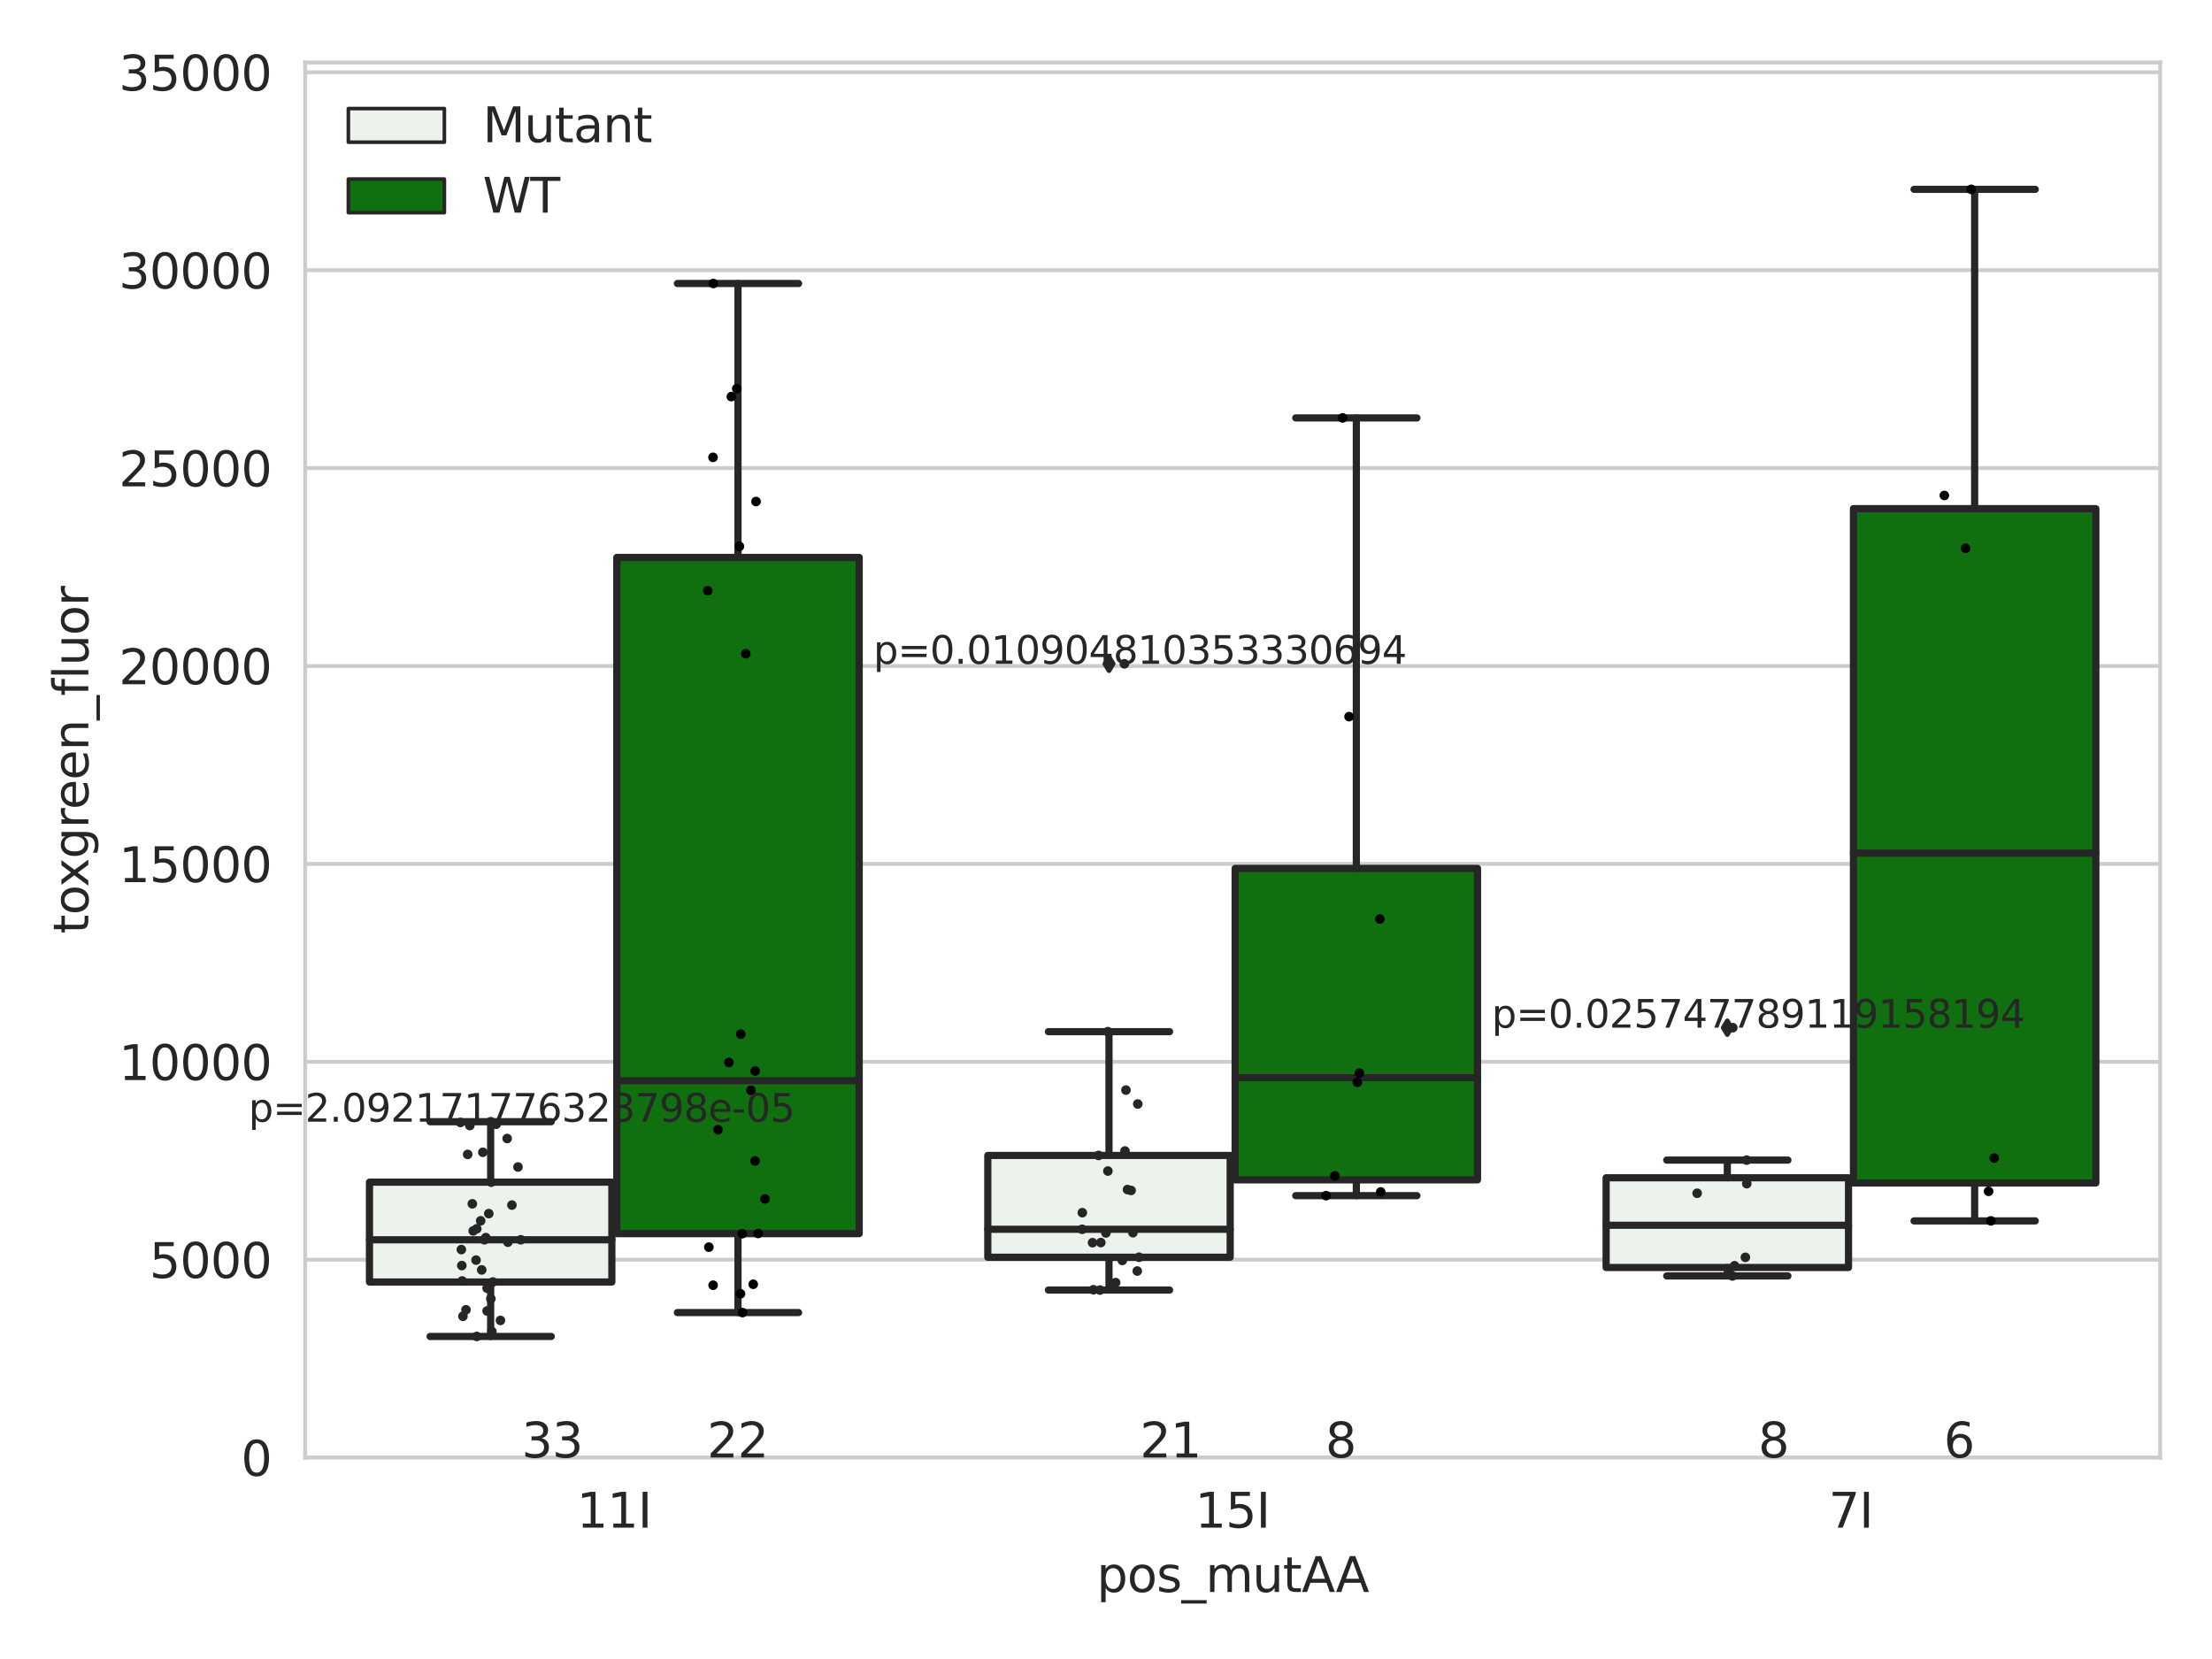 <?xml version="1.0" encoding="utf-8" standalone="no"?>
<!DOCTYPE svg PUBLIC "-//W3C//DTD SVG 1.1//EN"
  "http://www.w3.org/Graphics/SVG/1.1/DTD/svg11.dtd">
<svg xmlns:xlink="http://www.w3.org/1999/xlink" width="460.8pt" height="345.6pt" viewBox="0 0 460.8 345.6" xmlns="http://www.w3.org/2000/svg" version="1.1">
 <defs>
  <style type="text/css">*{stroke-linejoin: round; stroke-linecap: butt}</style>
 </defs>
 <g id="figure_1">
  <g id="patch_1">
   <path d="M 0 345.6 
L 460.8 345.6 
L 460.8 0 
L 0 0 
z
" style="fill: #ffffff"/>
  </g>
  <g id="axes_1">
   <g id="patch_2">
    <path d="M 63.571 303.64 
L 450 303.64 
L 450 13.022 
L 63.571 13.022 
z
" style="fill: #ffffff"/>
   </g>
   <g id="matplotlib.axis_1">
    <g id="xtick_1">
     <g id="text_1">
      <!-- 11I -->
      <g style="fill: #262626" transform="translate(120.139 318.238) scale(0.1 -0.1)">
       <defs>
        <path id="DejaVuSans-31" d="M 794 531 
L 1825 531 
L 1825 4091 
L 703 3866 
L 703 4441 
L 1819 4666 
L 2450 4666 
L 2450 531 
L 3481 531 
L 3481 0 
L 794 0 
L 794 531 
z
" transform="scale(0.016)"/>
        <path id="DejaVuSans-49" d="M 628 4666 
L 1259 4666 
L 1259 0 
L 628 0 
L 628 4666 
z
" transform="scale(0.016)"/>
       </defs>
       <use xlink:href="#DejaVuSans-31"/>
       <use xlink:href="#DejaVuSans-31" x="63.623"/>
       <use xlink:href="#DejaVuSans-49" x="127.246"/>
      </g>
     </g>
    </g>
    <g id="xtick_2">
     <g id="text_2">
      <!-- 15I -->
      <g style="fill: #262626" transform="translate(248.948 318.238) scale(0.1 -0.1)">
       <defs>
        <path id="DejaVuSans-35" d="M 691 4666 
L 3169 4666 
L 3169 4134 
L 1269 4134 
L 1269 2991 
Q 1406 3038 1543 3061 
Q 1681 3084 1819 3084 
Q 2600 3084 3056 2656 
Q 3513 2228 3513 1497 
Q 3513 744 3044 326 
Q 2575 -91 1722 -91 
Q 1428 -91 1123 -41 
Q 819 9 494 109 
L 494 744 
Q 775 591 1075 516 
Q 1375 441 1709 441 
Q 2250 441 2565 725 
Q 2881 1009 2881 1497 
Q 2881 1984 2565 2268 
Q 2250 2553 1709 2553 
Q 1456 2553 1204 2497 
Q 953 2441 691 2322 
L 691 4666 
z
" transform="scale(0.016)"/>
       </defs>
       <use xlink:href="#DejaVuSans-31"/>
       <use xlink:href="#DejaVuSans-35" x="63.623"/>
       <use xlink:href="#DejaVuSans-49" x="127.246"/>
      </g>
     </g>
    </g>
    <g id="xtick_3">
     <g id="text_3">
      <!-- 7I -->
      <g style="fill: #262626" transform="translate(380.939 318.238) scale(0.1 -0.1)">
       <defs>
        <path id="DejaVuSans-37" d="M 525 4666 
L 3525 4666 
L 3525 4397 
L 1831 0 
L 1172 0 
L 2766 4134 
L 525 4134 
L 525 4666 
z
" transform="scale(0.016)"/>
       </defs>
       <use xlink:href="#DejaVuSans-37"/>
       <use xlink:href="#DejaVuSans-49" x="63.623"/>
      </g>
     </g>
    </g>
    <g id="text_4">
     <!-- pos_mutAA -->
     <g style="fill: #262626" transform="translate(228.47 331.638) scale(0.1 -0.1)">
      <defs>
       <path id="DejaVuSans-70" d="M 1159 525 
L 1159 -1331 
L 581 -1331 
L 581 3500 
L 1159 3500 
L 1159 2969 
Q 1341 3281 1617 3432 
Q 1894 3584 2278 3584 
Q 2916 3584 3314 3078 
Q 3713 2572 3713 1747 
Q 3713 922 3314 415 
Q 2916 -91 2278 -91 
Q 1894 -91 1617 61 
Q 1341 213 1159 525 
z
M 3116 1747 
Q 3116 2381 2855 2742 
Q 2594 3103 2138 3103 
Q 1681 3103 1420 2742 
Q 1159 2381 1159 1747 
Q 1159 1113 1420 752 
Q 1681 391 2138 391 
Q 2594 391 2855 752 
Q 3116 1113 3116 1747 
z
" transform="scale(0.016)"/>
       <path id="DejaVuSans-6f" d="M 1959 3097 
Q 1497 3097 1228 2736 
Q 959 2375 959 1747 
Q 959 1119 1226 758 
Q 1494 397 1959 397 
Q 2419 397 2687 759 
Q 2956 1122 2956 1747 
Q 2956 2369 2687 2733 
Q 2419 3097 1959 3097 
z
M 1959 3584 
Q 2709 3584 3137 3096 
Q 3566 2609 3566 1747 
Q 3566 888 3137 398 
Q 2709 -91 1959 -91 
Q 1206 -91 779 398 
Q 353 888 353 1747 
Q 353 2609 779 3096 
Q 1206 3584 1959 3584 
z
" transform="scale(0.016)"/>
       <path id="DejaVuSans-73" d="M 2834 3397 
L 2834 2853 
Q 2591 2978 2328 3040 
Q 2066 3103 1784 3103 
Q 1356 3103 1142 2972 
Q 928 2841 928 2578 
Q 928 2378 1081 2264 
Q 1234 2150 1697 2047 
L 1894 2003 
Q 2506 1872 2764 1633 
Q 3022 1394 3022 966 
Q 3022 478 2636 193 
Q 2250 -91 1575 -91 
Q 1294 -91 989 -36 
Q 684 19 347 128 
L 347 722 
Q 666 556 975 473 
Q 1284 391 1588 391 
Q 1994 391 2212 530 
Q 2431 669 2431 922 
Q 2431 1156 2273 1281 
Q 2116 1406 1581 1522 
L 1381 1569 
Q 847 1681 609 1914 
Q 372 2147 372 2553 
Q 372 3047 722 3315 
Q 1072 3584 1716 3584 
Q 2034 3584 2315 3537 
Q 2597 3491 2834 3397 
z
" transform="scale(0.016)"/>
       <path id="DejaVuSans-5f" d="M 3263 -1063 
L 3263 -1509 
L -63 -1509 
L -63 -1063 
L 3263 -1063 
z
" transform="scale(0.016)"/>
       <path id="DejaVuSans-6d" d="M 3328 2828 
Q 3544 3216 3844 3400 
Q 4144 3584 4550 3584 
Q 5097 3584 5394 3201 
Q 5691 2819 5691 2113 
L 5691 0 
L 5113 0 
L 5113 2094 
Q 5113 2597 4934 2840 
Q 4756 3084 4391 3084 
Q 3944 3084 3684 2787 
Q 3425 2491 3425 1978 
L 3425 0 
L 2847 0 
L 2847 2094 
Q 2847 2600 2669 2842 
Q 2491 3084 2119 3084 
Q 1678 3084 1418 2786 
Q 1159 2488 1159 1978 
L 1159 0 
L 581 0 
L 581 3500 
L 1159 3500 
L 1159 2956 
Q 1356 3278 1631 3431 
Q 1906 3584 2284 3584 
Q 2666 3584 2933 3390 
Q 3200 3197 3328 2828 
z
" transform="scale(0.016)"/>
       <path id="DejaVuSans-75" d="M 544 1381 
L 544 3500 
L 1119 3500 
L 1119 1403 
Q 1119 906 1312 657 
Q 1506 409 1894 409 
Q 2359 409 2629 706 
Q 2900 1003 2900 1516 
L 2900 3500 
L 3475 3500 
L 3475 0 
L 2900 0 
L 2900 538 
Q 2691 219 2414 64 
Q 2138 -91 1772 -91 
Q 1169 -91 856 284 
Q 544 659 544 1381 
z
M 1991 3584 
L 1991 3584 
z
" transform="scale(0.016)"/>
       <path id="DejaVuSans-74" d="M 1172 4494 
L 1172 3500 
L 2356 3500 
L 2356 3053 
L 1172 3053 
L 1172 1153 
Q 1172 725 1289 603 
Q 1406 481 1766 481 
L 2356 481 
L 2356 0 
L 1766 0 
Q 1100 0 847 248 
Q 594 497 594 1153 
L 594 3053 
L 172 3053 
L 172 3500 
L 594 3500 
L 594 4494 
L 1172 4494 
z
" transform="scale(0.016)"/>
       <path id="DejaVuSans-41" d="M 2188 4044 
L 1331 1722 
L 3047 1722 
L 2188 4044 
z
M 1831 4666 
L 2547 4666 
L 4325 0 
L 3669 0 
L 3244 1197 
L 1141 1197 
L 716 0 
L 50 0 
L 1831 4666 
z
" transform="scale(0.016)"/>
      </defs>
      <use xlink:href="#DejaVuSans-70"/>
      <use xlink:href="#DejaVuSans-6f" x="63.477"/>
      <use xlink:href="#DejaVuSans-73" x="124.658"/>
      <use xlink:href="#DejaVuSans-5f" x="176.758"/>
      <use xlink:href="#DejaVuSans-6d" x="226.758"/>
      <use xlink:href="#DejaVuSans-75" x="324.17"/>
      <use xlink:href="#DejaVuSans-74" x="387.549"/>
      <use xlink:href="#DejaVuSans-41" x="426.758"/>
      <use xlink:href="#DejaVuSans-41" x="497.916"/>
     </g>
    </g>
   </g>
   <g id="matplotlib.axis_2">
    <g id="ytick_1">
     <g id="line2d_1">
      <path d="M 63.571 303.64 
L 450 303.64 
" clip-path="url(#p6f4355c6c3)" style="fill: none; stroke: #cccccc; stroke-width: 0.8; stroke-linecap: round"/>
     </g>
     <g id="text_5">
      <!-- 0 -->
      <g style="fill: #262626" transform="translate(50.209 307.439) scale(0.1 -0.1)">
       <defs>
        <path id="DejaVuSans-30" d="M 2034 4250 
Q 1547 4250 1301 3770 
Q 1056 3291 1056 2328 
Q 1056 1369 1301 889 
Q 1547 409 2034 409 
Q 2525 409 2770 889 
Q 3016 1369 3016 2328 
Q 3016 3291 2770 3770 
Q 2525 4250 2034 4250 
z
M 2034 4750 
Q 2819 4750 3233 4129 
Q 3647 3509 3647 2328 
Q 3647 1150 3233 529 
Q 2819 -91 2034 -91 
Q 1250 -91 836 529 
Q 422 1150 422 2328 
Q 422 3509 836 4129 
Q 1250 4750 2034 4750 
z
" transform="scale(0.016)"/>
       </defs>
       <use xlink:href="#DejaVuSans-30"/>
      </g>
     </g>
    </g>
    <g id="ytick_2">
     <g id="line2d_2">
      <path d="M 63.571 262.414 
L 450 262.414 
" clip-path="url(#p6f4355c6c3)" style="fill: none; stroke: #cccccc; stroke-width: 0.8; stroke-linecap: round"/>
     </g>
     <g id="text_6">
      <!-- 5000 -->
      <g style="fill: #262626" transform="translate(31.121 266.214) scale(0.1 -0.1)">
       <use xlink:href="#DejaVuSans-35"/>
       <use xlink:href="#DejaVuSans-30" x="63.623"/>
       <use xlink:href="#DejaVuSans-30" x="127.246"/>
       <use xlink:href="#DejaVuSans-30" x="190.869"/>
      </g>
     </g>
    </g>
    <g id="ytick_3">
     <g id="line2d_3">
      <path d="M 63.571 221.189 
L 450 221.189 
" clip-path="url(#p6f4355c6c3)" style="fill: none; stroke: #cccccc; stroke-width: 0.8; stroke-linecap: round"/>
     </g>
     <g id="text_7">
      <!-- 10000 -->
      <g style="fill: #262626" transform="translate(24.759 224.988) scale(0.1 -0.1)">
       <use xlink:href="#DejaVuSans-31"/>
       <use xlink:href="#DejaVuSans-30" x="63.623"/>
       <use xlink:href="#DejaVuSans-30" x="127.246"/>
       <use xlink:href="#DejaVuSans-30" x="190.869"/>
       <use xlink:href="#DejaVuSans-30" x="254.492"/>
      </g>
     </g>
    </g>
    <g id="ytick_4">
     <g id="line2d_4">
      <path d="M 63.571 179.963 
L 450 179.963 
" clip-path="url(#p6f4355c6c3)" style="fill: none; stroke: #cccccc; stroke-width: 0.8; stroke-linecap: round"/>
     </g>
     <g id="text_8">
      <!-- 15000 -->
      <g style="fill: #262626" transform="translate(24.759 183.762) scale(0.1 -0.1)">
       <use xlink:href="#DejaVuSans-31"/>
       <use xlink:href="#DejaVuSans-35" x="63.623"/>
       <use xlink:href="#DejaVuSans-30" x="127.246"/>
       <use xlink:href="#DejaVuSans-30" x="190.869"/>
       <use xlink:href="#DejaVuSans-30" x="254.492"/>
      </g>
     </g>
    </g>
    <g id="ytick_5">
     <g id="line2d_5">
      <path d="M 63.571 138.738 
L 450 138.738 
" clip-path="url(#p6f4355c6c3)" style="fill: none; stroke: #cccccc; stroke-width: 0.8; stroke-linecap: round"/>
     </g>
     <g id="text_9">
      <!-- 20000 -->
      <g style="fill: #262626" transform="translate(24.759 142.537) scale(0.1 -0.1)">
       <defs>
        <path id="DejaVuSans-32" d="M 1228 531 
L 3431 531 
L 3431 0 
L 469 0 
L 469 531 
Q 828 903 1448 1529 
Q 2069 2156 2228 2338 
Q 2531 2678 2651 2914 
Q 2772 3150 2772 3378 
Q 2772 3750 2511 3984 
Q 2250 4219 1831 4219 
Q 1534 4219 1204 4116 
Q 875 4013 500 3803 
L 500 4441 
Q 881 4594 1212 4672 
Q 1544 4750 1819 4750 
Q 2544 4750 2975 4387 
Q 3406 4025 3406 3419 
Q 3406 3131 3298 2873 
Q 3191 2616 2906 2266 
Q 2828 2175 2409 1742 
Q 1991 1309 1228 531 
z
" transform="scale(0.016)"/>
       </defs>
       <use xlink:href="#DejaVuSans-32"/>
       <use xlink:href="#DejaVuSans-30" x="63.623"/>
       <use xlink:href="#DejaVuSans-30" x="127.246"/>
       <use xlink:href="#DejaVuSans-30" x="190.869"/>
       <use xlink:href="#DejaVuSans-30" x="254.492"/>
      </g>
     </g>
    </g>
    <g id="ytick_6">
     <g id="line2d_6">
      <path d="M 63.571 97.512 
L 450 97.512 
" clip-path="url(#p6f4355c6c3)" style="fill: none; stroke: #cccccc; stroke-width: 0.8; stroke-linecap: round"/>
     </g>
     <g id="text_10">
      <!-- 25000 -->
      <g style="fill: #262626" transform="translate(24.759 101.311) scale(0.1 -0.1)">
       <use xlink:href="#DejaVuSans-32"/>
       <use xlink:href="#DejaVuSans-35" x="63.623"/>
       <use xlink:href="#DejaVuSans-30" x="127.246"/>
       <use xlink:href="#DejaVuSans-30" x="190.869"/>
       <use xlink:href="#DejaVuSans-30" x="254.492"/>
      </g>
     </g>
    </g>
    <g id="ytick_7">
     <g id="line2d_7">
      <path d="M 63.571 56.286 
L 450 56.286 
" clip-path="url(#p6f4355c6c3)" style="fill: none; stroke: #cccccc; stroke-width: 0.8; stroke-linecap: round"/>
     </g>
     <g id="text_11">
      <!-- 30000 -->
      <g style="fill: #262626" transform="translate(24.759 60.085) scale(0.1 -0.1)">
       <defs>
        <path id="DejaVuSans-33" d="M 2597 2516 
Q 3050 2419 3304 2112 
Q 3559 1806 3559 1356 
Q 3559 666 3084 287 
Q 2609 -91 1734 -91 
Q 1441 -91 1130 -33 
Q 819 25 488 141 
L 488 750 
Q 750 597 1062 519 
Q 1375 441 1716 441 
Q 2309 441 2620 675 
Q 2931 909 2931 1356 
Q 2931 1769 2642 2001 
Q 2353 2234 1838 2234 
L 1294 2234 
L 1294 2753 
L 1863 2753 
Q 2328 2753 2575 2939 
Q 2822 3125 2822 3475 
Q 2822 3834 2567 4026 
Q 2313 4219 1838 4219 
Q 1578 4219 1281 4162 
Q 984 4106 628 3988 
L 628 4550 
Q 988 4650 1302 4700 
Q 1616 4750 1894 4750 
Q 2613 4750 3031 4423 
Q 3450 4097 3450 3541 
Q 3450 3153 3228 2886 
Q 3006 2619 2597 2516 
z
" transform="scale(0.016)"/>
       </defs>
       <use xlink:href="#DejaVuSans-33"/>
       <use xlink:href="#DejaVuSans-30" x="63.623"/>
       <use xlink:href="#DejaVuSans-30" x="127.246"/>
       <use xlink:href="#DejaVuSans-30" x="190.869"/>
       <use xlink:href="#DejaVuSans-30" x="254.492"/>
      </g>
     </g>
    </g>
    <g id="ytick_8">
     <g id="line2d_8">
      <path d="M 63.571 15.061 
L 450 15.061 
" clip-path="url(#p6f4355c6c3)" style="fill: none; stroke: #cccccc; stroke-width: 0.8; stroke-linecap: round"/>
     </g>
     <g id="text_12">
      <!-- 35000 -->
      <g style="fill: #262626" transform="translate(24.759 18.86) scale(0.1 -0.1)">
       <use xlink:href="#DejaVuSans-33"/>
       <use xlink:href="#DejaVuSans-35" x="63.623"/>
       <use xlink:href="#DejaVuSans-30" x="127.246"/>
       <use xlink:href="#DejaVuSans-30" x="190.869"/>
       <use xlink:href="#DejaVuSans-30" x="254.492"/>
      </g>
     </g>
    </g>
    <g id="text_13">
     <!-- toxgreen_fluor -->
     <g style="fill: #262626" transform="translate(18.401 194.526) rotate(-90) scale(0.1 -0.1)">
      <defs>
       <path id="DejaVuSans-78" d="M 3513 3500 
L 2247 1797 
L 3578 0 
L 2900 0 
L 1881 1375 
L 863 0 
L 184 0 
L 1544 1831 
L 300 3500 
L 978 3500 
L 1906 2253 
L 2834 3500 
L 3513 3500 
z
" transform="scale(0.016)"/>
       <path id="DejaVuSans-67" d="M 2906 1791 
Q 2906 2416 2648 2759 
Q 2391 3103 1925 3103 
Q 1463 3103 1205 2759 
Q 947 2416 947 1791 
Q 947 1169 1205 825 
Q 1463 481 1925 481 
Q 2391 481 2648 825 
Q 2906 1169 2906 1791 
z
M 3481 434 
Q 3481 -459 3084 -895 
Q 2688 -1331 1869 -1331 
Q 1566 -1331 1297 -1286 
Q 1028 -1241 775 -1147 
L 775 -588 
Q 1028 -725 1275 -790 
Q 1522 -856 1778 -856 
Q 2344 -856 2625 -561 
Q 2906 -266 2906 331 
L 2906 616 
Q 2728 306 2450 153 
Q 2172 0 1784 0 
Q 1141 0 747 490 
Q 353 981 353 1791 
Q 353 2603 747 3093 
Q 1141 3584 1784 3584 
Q 2172 3584 2450 3431 
Q 2728 3278 2906 2969 
L 2906 3500 
L 3481 3500 
L 3481 434 
z
" transform="scale(0.016)"/>
       <path id="DejaVuSans-72" d="M 2631 2963 
Q 2534 3019 2420 3045 
Q 2306 3072 2169 3072 
Q 1681 3072 1420 2755 
Q 1159 2438 1159 1844 
L 1159 0 
L 581 0 
L 581 3500 
L 1159 3500 
L 1159 2956 
Q 1341 3275 1631 3429 
Q 1922 3584 2338 3584 
Q 2397 3584 2469 3576 
Q 2541 3569 2628 3553 
L 2631 2963 
z
" transform="scale(0.016)"/>
       <path id="DejaVuSans-65" d="M 3597 1894 
L 3597 1613 
L 953 1613 
Q 991 1019 1311 708 
Q 1631 397 2203 397 
Q 2534 397 2845 478 
Q 3156 559 3463 722 
L 3463 178 
Q 3153 47 2828 -22 
Q 2503 -91 2169 -91 
Q 1331 -91 842 396 
Q 353 884 353 1716 
Q 353 2575 817 3079 
Q 1281 3584 2069 3584 
Q 2775 3584 3186 3129 
Q 3597 2675 3597 1894 
z
M 3022 2063 
Q 3016 2534 2758 2815 
Q 2500 3097 2075 3097 
Q 1594 3097 1305 2825 
Q 1016 2553 972 2059 
L 3022 2063 
z
" transform="scale(0.016)"/>
       <path id="DejaVuSans-6e" d="M 3513 2113 
L 3513 0 
L 2938 0 
L 2938 2094 
Q 2938 2591 2744 2837 
Q 2550 3084 2163 3084 
Q 1697 3084 1428 2787 
Q 1159 2491 1159 1978 
L 1159 0 
L 581 0 
L 581 3500 
L 1159 3500 
L 1159 2956 
Q 1366 3272 1645 3428 
Q 1925 3584 2291 3584 
Q 2894 3584 3203 3211 
Q 3513 2838 3513 2113 
z
" transform="scale(0.016)"/>
       <path id="DejaVuSans-66" d="M 2375 4863 
L 2375 4384 
L 1825 4384 
Q 1516 4384 1395 4259 
Q 1275 4134 1275 3809 
L 1275 3500 
L 2222 3500 
L 2222 3053 
L 1275 3053 
L 1275 0 
L 697 0 
L 697 3053 
L 147 3053 
L 147 3500 
L 697 3500 
L 697 3744 
Q 697 4328 969 4595 
Q 1241 4863 1831 4863 
L 2375 4863 
z
" transform="scale(0.016)"/>
       <path id="DejaVuSans-6c" d="M 603 4863 
L 1178 4863 
L 1178 0 
L 603 0 
L 603 4863 
z
" transform="scale(0.016)"/>
      </defs>
      <use xlink:href="#DejaVuSans-74"/>
      <use xlink:href="#DejaVuSans-6f" x="39.209"/>
      <use xlink:href="#DejaVuSans-78" x="97.266"/>
      <use xlink:href="#DejaVuSans-67" x="156.445"/>
      <use xlink:href="#DejaVuSans-72" x="219.922"/>
      <use xlink:href="#DejaVuSans-65" x="258.785"/>
      <use xlink:href="#DejaVuSans-65" x="320.309"/>
      <use xlink:href="#DejaVuSans-6e" x="381.832"/>
      <use xlink:href="#DejaVuSans-5f" x="445.211"/>
      <use xlink:href="#DejaVuSans-66" x="495.211"/>
      <use xlink:href="#DejaVuSans-6c" x="530.416"/>
      <use xlink:href="#DejaVuSans-75" x="558.199"/>
      <use xlink:href="#DejaVuSans-6f" x="621.578"/>
      <use xlink:href="#DejaVuSans-72" x="682.76"/>
     </g>
    </g>
   </g>
   <g id="patch_3">
    <path d="M 76.967 267.067 
L 127.461 267.067 
L 127.461 246.266 
L 76.967 246.266 
L 76.967 267.067 
z
" clip-path="url(#p6f4355c6c3)" style="fill: #ecf2ec; stroke: #262626; stroke-width: 1.5; stroke-linejoin: miter"/>
   </g>
   <g id="patch_4">
    <path d="M 128.491 256.988 
L 178.985 256.988 
L 178.985 116.128 
L 128.491 116.128 
L 128.491 256.988 
z
" clip-path="url(#p6f4355c6c3)" style="fill: #107010; stroke: #262626; stroke-width: 1.5; stroke-linejoin: miter"/>
   </g>
   <g id="patch_5">
    <path d="M 205.777 261.904 
L 256.27 261.904 
L 256.27 240.701 
L 205.777 240.701 
L 205.777 261.904 
z
" clip-path="url(#p6f4355c6c3)" style="fill: #ecf2ec; stroke: #262626; stroke-width: 1.5; stroke-linejoin: miter"/>
   </g>
   <g id="patch_6">
    <path d="M 257.301 245.79 
L 307.794 245.79 
L 307.794 180.906 
L 257.301 180.906 
L 257.301 245.79 
z
" clip-path="url(#p6f4355c6c3)" style="fill: #107010; stroke: #262626; stroke-width: 1.5; stroke-linejoin: miter"/>
   </g>
   <g id="patch_7">
    <path d="M 334.587 264.041 
L 385.08 264.041 
L 385.08 245.353 
L 334.587 245.353 
L 334.587 264.041 
z
" clip-path="url(#p6f4355c6c3)" style="fill: #ecf2ec; stroke: #262626; stroke-width: 1.5; stroke-linejoin: miter"/>
   </g>
   <g id="patch_8">
    <path d="M 386.11 246.439 
L 436.604 246.439 
L 436.604 105.965 
L 386.11 105.965 
L 386.11 246.439 
z
" clip-path="url(#p6f4355c6c3)" style="fill: #107010; stroke: #262626; stroke-width: 1.5; stroke-linejoin: miter"/>
   </g>
   <g id="patch_9">
    <path d="M 127.976 303.64 
L 127.976 303.64 
L 127.976 303.64 
L 127.976 303.64 
z
" clip-path="url(#p6f4355c6c3)" style="fill: #ecf2ec; stroke: #262626; stroke-width: 0.75; stroke-linejoin: miter"/>
   </g>
   <g id="patch_10">
    <path d="M 127.976 303.64 
L 127.976 303.64 
L 127.976 303.64 
L 127.976 303.64 
z
" clip-path="url(#p6f4355c6c3)" style="fill: #107010; stroke: #262626; stroke-width: 0.75; stroke-linejoin: miter"/>
   </g>
   <g id="PathCollection_1"/>
   <g id="PathCollection_2"/>
   <g id="line2d_9">
    <path d="M 102.214 267.067 
L 102.214 278.405 
" clip-path="url(#p6f4355c6c3)" style="fill: none; stroke: #262626; stroke-width: 1.5; stroke-linecap: round"/>
   </g>
   <g id="line2d_10">
    <path d="M 102.214 246.266 
L 102.214 233.675 
" clip-path="url(#p6f4355c6c3)" style="fill: none; stroke: #262626; stroke-width: 1.5; stroke-linecap: round"/>
   </g>
   <g id="line2d_11">
    <path d="M 89.591 278.405 
L 114.837 278.405 
" clip-path="url(#p6f4355c6c3)" style="fill: none; stroke: #262626; stroke-width: 1.5; stroke-linecap: round"/>
   </g>
   <g id="line2d_12">
    <path d="M 89.591 233.675 
L 114.837 233.675 
" clip-path="url(#p6f4355c6c3)" style="fill: none; stroke: #262626; stroke-width: 1.5; stroke-linecap: round"/>
   </g>
   <g id="line2d_13"/>
   <g id="line2d_14">
    <path d="M 153.738 256.988 
L 153.738 273.432 
" clip-path="url(#p6f4355c6c3)" style="fill: none; stroke: #262626; stroke-width: 1.5; stroke-linecap: round"/>
   </g>
   <g id="line2d_15">
    <path d="M 153.738 116.128 
L 153.738 59.06 
" clip-path="url(#p6f4355c6c3)" style="fill: none; stroke: #262626; stroke-width: 1.5; stroke-linecap: round"/>
   </g>
   <g id="line2d_16">
    <path d="M 141.115 273.432 
L 166.361 273.432 
" clip-path="url(#p6f4355c6c3)" style="fill: none; stroke: #262626; stroke-width: 1.5; stroke-linecap: round"/>
   </g>
   <g id="line2d_17">
    <path d="M 141.115 59.06 
L 166.361 59.06 
" clip-path="url(#p6f4355c6c3)" style="fill: none; stroke: #262626; stroke-width: 1.5; stroke-linecap: round"/>
   </g>
   <g id="line2d_18"/>
   <g id="line2d_19">
    <path d="M 231.024 261.904 
L 231.024 268.743 
" clip-path="url(#p6f4355c6c3)" style="fill: none; stroke: #262626; stroke-width: 1.5; stroke-linecap: round"/>
   </g>
   <g id="line2d_20">
    <path d="M 231.024 240.701 
L 231.024 214.913 
" clip-path="url(#p6f4355c6c3)" style="fill: none; stroke: #262626; stroke-width: 1.5; stroke-linecap: round"/>
   </g>
   <g id="line2d_21">
    <path d="M 218.4 268.743 
L 243.647 268.743 
" clip-path="url(#p6f4355c6c3)" style="fill: none; stroke: #262626; stroke-width: 1.5; stroke-linecap: round"/>
   </g>
   <g id="line2d_22">
    <path d="M 218.4 214.913 
L 243.647 214.913 
" clip-path="url(#p6f4355c6c3)" style="fill: none; stroke: #262626; stroke-width: 1.5; stroke-linecap: round"/>
   </g>
   <g id="line2d_23">
    <defs>
     <path id="m4a0b26ca46" d="M -0 1.414 
L 0.849 0 
L 0 -1.414 
L -0.849 -0 
z
" style="stroke: #262626; stroke-linejoin: miter"/>
    </defs>
    <g clip-path="url(#p6f4355c6c3)">
     <use xlink:href="#m4a0b26ca46" x="231.024" y="138.283" style="fill: #262626; stroke: #262626; stroke-linejoin: miter"/>
    </g>
   </g>
   <g id="line2d_24">
    <path d="M 282.548 245.79 
L 282.548 249.075 
" clip-path="url(#p6f4355c6c3)" style="fill: none; stroke: #262626; stroke-width: 1.5; stroke-linecap: round"/>
   </g>
   <g id="line2d_25">
    <path d="M 282.548 180.906 
L 282.548 87.059 
" clip-path="url(#p6f4355c6c3)" style="fill: none; stroke: #262626; stroke-width: 1.5; stroke-linecap: round"/>
   </g>
   <g id="line2d_26">
    <path d="M 269.924 249.075 
L 295.171 249.075 
" clip-path="url(#p6f4355c6c3)" style="fill: none; stroke: #262626; stroke-width: 1.5; stroke-linecap: round"/>
   </g>
   <g id="line2d_27">
    <path d="M 269.924 87.059 
L 295.171 87.059 
" clip-path="url(#p6f4355c6c3)" style="fill: none; stroke: #262626; stroke-width: 1.5; stroke-linecap: round"/>
   </g>
   <g id="line2d_28"/>
   <g id="line2d_29">
    <path d="M 359.833 264.041 
L 359.833 265.804 
" clip-path="url(#p6f4355c6c3)" style="fill: none; stroke: #262626; stroke-width: 1.5; stroke-linecap: round"/>
   </g>
   <g id="line2d_30">
    <path d="M 359.833 245.353 
L 359.833 241.673 
" clip-path="url(#p6f4355c6c3)" style="fill: none; stroke: #262626; stroke-width: 1.5; stroke-linecap: round"/>
   </g>
   <g id="line2d_31">
    <path d="M 347.21 265.804 
L 372.457 265.804 
" clip-path="url(#p6f4355c6c3)" style="fill: none; stroke: #262626; stroke-width: 1.5; stroke-linecap: round"/>
   </g>
   <g id="line2d_32">
    <path d="M 347.21 241.673 
L 372.457 241.673 
" clip-path="url(#p6f4355c6c3)" style="fill: none; stroke: #262626; stroke-width: 1.5; stroke-linecap: round"/>
   </g>
   <g id="line2d_33">
    <g clip-path="url(#p6f4355c6c3)">
     <use xlink:href="#m4a0b26ca46" x="359.833" y="214.086" style="fill: #262626; stroke: #262626; stroke-linejoin: miter"/>
    </g>
   </g>
   <g id="line2d_34">
    <path d="M 411.357 246.439 
L 411.357 254.332 
" clip-path="url(#p6f4355c6c3)" style="fill: none; stroke: #262626; stroke-width: 1.5; stroke-linecap: round"/>
   </g>
   <g id="line2d_35">
    <path d="M 411.357 105.965 
L 411.357 39.442 
" clip-path="url(#p6f4355c6c3)" style="fill: none; stroke: #262626; stroke-width: 1.5; stroke-linecap: round"/>
   </g>
   <g id="line2d_36">
    <path d="M 398.734 254.332 
L 423.98 254.332 
" clip-path="url(#p6f4355c6c3)" style="fill: none; stroke: #262626; stroke-width: 1.5; stroke-linecap: round"/>
   </g>
   <g id="line2d_37">
    <path d="M 398.734 39.442 
L 423.98 39.442 
" clip-path="url(#p6f4355c6c3)" style="fill: none; stroke: #262626; stroke-width: 1.5; stroke-linecap: round"/>
   </g>
   <g id="line2d_38"/>
   <g id="line2d_39">
    <path d="M 76.967 258.269 
L 127.461 258.269 
" clip-path="url(#p6f4355c6c3)" style="fill: none; stroke: #262626; stroke-width: 1.5; stroke-linecap: round"/>
   </g>
   <g id="line2d_40">
    <path d="M 128.491 225.13 
L 178.985 225.13 
" clip-path="url(#p6f4355c6c3)" style="fill: none; stroke: #262626; stroke-width: 1.5; stroke-linecap: round"/>
   </g>
   <g id="line2d_41">
    <path d="M 205.777 256.086 
L 256.27 256.086 
" clip-path="url(#p6f4355c6c3)" style="fill: none; stroke: #262626; stroke-width: 1.5; stroke-linecap: round"/>
   </g>
   <g id="line2d_42">
    <path d="M 257.301 224.504 
L 307.794 224.504 
" clip-path="url(#p6f4355c6c3)" style="fill: none; stroke: #262626; stroke-width: 1.5; stroke-linecap: round"/>
   </g>
   <g id="line2d_43">
    <path d="M 334.587 255.251 
L 385.08 255.251 
" clip-path="url(#p6f4355c6c3)" style="fill: none; stroke: #262626; stroke-width: 1.5; stroke-linecap: round"/>
   </g>
   <g id="line2d_44">
    <path d="M 386.11 177.733 
L 436.604 177.733 
" clip-path="url(#p6f4355c6c3)" style="fill: none; stroke: #262626; stroke-width: 1.5; stroke-linecap: round"/>
   </g>
   <g id="patch_11">
    <path d="M 63.571 303.64 
L 63.571 13.022 
" style="fill: none; stroke: #cccccc; stroke-width: 0.8; stroke-linejoin: miter; stroke-linecap: square"/>
   </g>
   <g id="patch_12">
    <path d="M 450 303.64 
L 450 13.022 
" style="fill: none; stroke: #cccccc; stroke-width: 0.8; stroke-linejoin: miter; stroke-linecap: square"/>
   </g>
   <g id="patch_13">
    <path d="M 63.571 303.64 
L 450 303.64 
" style="fill: none; stroke: #cccccc; stroke-width: 0.8; stroke-linejoin: miter; stroke-linecap: square"/>
   </g>
   <g id="patch_14">
    <path d="M 63.571 13.022 
L 450 13.022 
" style="fill: none; stroke: #cccccc; stroke-width: 0.8; stroke-linejoin: miter; stroke-linecap: square"/>
   </g>
   <g id="PathCollection_3">
    <defs>
     <path id="C0_0_54732f7100" d="M 0 1 
C 0.265 1 0.52 0.895 0.707 0.707 
C 0.895 0.52 1 0.265 1 -0 
C 1 -0.265 0.895 -0.52 0.707 -0.707 
C 0.52 -0.895 0.265 -1 0 -1 
C -0.265 -1 -0.52 -0.895 -0.707 -0.707 
C -0.895 -0.52 -1 -0.265 -1 0 
C -1 0.265 -0.895 0.52 -0.707 0.707 
C -0.52 0.895 -0.265 1 0 1 
z
"/>
    </defs>
    <g clip-path="url(#p6f4355c6c3)">
     <use xlink:href="#C0_0_54732f7100" x="98.396" y="250.775" style="fill: #262626"/>
    </g>
    <g clip-path="url(#p6f4355c6c3)">
     <use xlink:href="#C0_0_54732f7100" x="95.922" y="233.83" style="fill: #262626"/>
    </g>
    <g clip-path="url(#p6f4355c6c3)">
     <use xlink:href="#C0_0_54732f7100" x="99.317" y="255.979" style="fill: #262626"/>
    </g>
    <g clip-path="url(#p6f4355c6c3)">
     <use xlink:href="#C0_0_54732f7100" x="101.209" y="257.817" style="fill: #262626"/>
    </g>
    <g clip-path="url(#p6f4355c6c3)">
     <use xlink:href="#C0_0_54732f7100" x="102.673" y="267.067" style="fill: #262626"/>
    </g>
    <g clip-path="url(#p6f4355c6c3)">
     <use xlink:href="#C0_0_54732f7100" x="102.223" y="233.675" style="fill: #262626"/>
    </g>
    <g clip-path="url(#p6f4355c6c3)">
     <use xlink:href="#C0_0_54732f7100" x="97.074" y="272.851" style="fill: #262626"/>
    </g>
    <g clip-path="url(#p6f4355c6c3)">
     <use xlink:href="#C0_0_54732f7100" x="97.869" y="234.471" style="fill: #262626"/>
    </g>
    <g clip-path="url(#p6f4355c6c3)">
     <use xlink:href="#C0_0_54732f7100" x="98.581" y="256.415" style="fill: #262626"/>
    </g>
    <g clip-path="url(#p6f4355c6c3)">
     <use xlink:href="#C0_0_54732f7100" x="100.349" y="264.546" style="fill: #262626"/>
    </g>
    <g clip-path="url(#p6f4355c6c3)">
     <use xlink:href="#C0_0_54732f7100" x="96.284" y="266.843" style="fill: #262626"/>
    </g>
    <g clip-path="url(#p6f4355c6c3)">
     <use xlink:href="#C0_0_54732f7100" x="96.11" y="260.31" style="fill: #262626"/>
    </g>
    <g clip-path="url(#p6f4355c6c3)">
     <use xlink:href="#C0_0_54732f7100" x="108.486" y="258.271" style="fill: #262626"/>
    </g>
    <g clip-path="url(#p6f4355c6c3)">
     <use xlink:href="#C0_0_54732f7100" x="102.463" y="277.363" style="fill: #262626"/>
    </g>
    <g clip-path="url(#p6f4355c6c3)">
     <use xlink:href="#C0_0_54732f7100" x="105.65" y="237.175" style="fill: #262626"/>
    </g>
    <g clip-path="url(#p6f4355c6c3)">
     <use xlink:href="#C0_0_54732f7100" x="102.336" y="246.266" style="fill: #262626"/>
    </g>
    <g clip-path="url(#p6f4355c6c3)">
     <use xlink:href="#C0_0_54732f7100" x="100.92" y="258.269" style="fill: #262626"/>
    </g>
    <g clip-path="url(#p6f4355c6c3)">
     <use xlink:href="#C0_0_54732f7100" x="102.257" y="270.541" style="fill: #262626"/>
    </g>
    <g clip-path="url(#p6f4355c6c3)">
     <use xlink:href="#C0_0_54732f7100" x="96.437" y="274.203" style="fill: #262626"/>
    </g>
    <g clip-path="url(#p6f4355c6c3)">
     <use xlink:href="#C0_0_54732f7100" x="97.424" y="240.487" style="fill: #262626"/>
    </g>
    <g clip-path="url(#p6f4355c6c3)">
     <use xlink:href="#C0_0_54732f7100" x="103.36" y="234.199" style="fill: #262626"/>
    </g>
    <g clip-path="url(#p6f4355c6c3)">
     <use xlink:href="#C0_0_54732f7100" x="105.805" y="258.771" style="fill: #262626"/>
    </g>
    <g clip-path="url(#p6f4355c6c3)">
     <use xlink:href="#C0_0_54732f7100" x="99.172" y="262.502" style="fill: #262626"/>
    </g>
    <g clip-path="url(#p6f4355c6c3)">
     <use xlink:href="#C0_0_54732f7100" x="101.471" y="273.098" style="fill: #262626"/>
    </g>
    <g clip-path="url(#p6f4355c6c3)">
     <use xlink:href="#C0_0_54732f7100" x="100.131" y="254.319" style="fill: #262626"/>
    </g>
    <g clip-path="url(#p6f4355c6c3)">
     <use xlink:href="#C0_0_54732f7100" x="107.905" y="243.108" style="fill: #262626"/>
    </g>
    <g clip-path="url(#p6f4355c6c3)">
     <use xlink:href="#C0_0_54732f7100" x="104.252" y="275.068" style="fill: #262626"/>
    </g>
    <g clip-path="url(#p6f4355c6c3)">
     <use xlink:href="#C0_0_54732f7100" x="100.588" y="240.044" style="fill: #262626"/>
    </g>
    <g clip-path="url(#p6f4355c6c3)">
     <use xlink:href="#C0_0_54732f7100" x="99.319" y="278.405" style="fill: #262626"/>
    </g>
    <g clip-path="url(#p6f4355c6c3)">
     <use xlink:href="#C0_0_54732f7100" x="101.47" y="268.354" style="fill: #262626"/>
    </g>
    <g clip-path="url(#p6f4355c6c3)">
     <use xlink:href="#C0_0_54732f7100" x="106.64" y="251.039" style="fill: #262626"/>
    </g>
    <g clip-path="url(#p6f4355c6c3)">
     <use xlink:href="#C0_0_54732f7100" x="96.204" y="263.641" style="fill: #262626"/>
    </g>
    <g clip-path="url(#p6f4355c6c3)">
     <use xlink:href="#C0_0_54732f7100" x="101.822" y="252.816" style="fill: #262626"/>
    </g>
   </g>
   <g id="PathCollection_4">
    <defs>
     <path id="C1_0_c050cae47c" d="M 0 1 
C 0.265 1 0.52 0.895 0.707 0.707 
C 0.895 0.52 1 0.265 1 -0 
C 1 -0.265 0.895 -0.52 0.707 -0.707 
C 0.52 -0.895 0.265 -1 0 -1 
C -0.265 -1 -0.52 -0.895 -0.707 -0.707 
C -0.895 -0.52 -1 -0.265 -1 0 
C -1 0.265 -0.895 0.52 -0.707 0.707 
C -0.52 0.895 -0.265 1 0 1 
z
"/>
    </defs>
    <g clip-path="url(#p6f4355c6c3)">
     <use xlink:href="#C1_0_c050cae47c" x="155.365" y="136.194"/>
    </g>
    <g clip-path="url(#p6f4355c6c3)">
     <use xlink:href="#C1_0_c050cae47c" x="149.569" y="235.334"/>
    </g>
    <g clip-path="url(#p6f4355c6c3)">
     <use xlink:href="#C1_0_c050cae47c" x="157.326" y="223.116"/>
    </g>
    <g clip-path="url(#p6f4355c6c3)">
     <use xlink:href="#C1_0_c050cae47c" x="154.624" y="256.999"/>
    </g>
    <g clip-path="url(#p6f4355c6c3)">
     <use xlink:href="#C1_0_c050cae47c" x="152.346" y="82.617"/>
    </g>
    <g clip-path="url(#p6f4355c6c3)">
     <use xlink:href="#C1_0_c050cae47c" x="154.315" y="215.427"/>
    </g>
    <g clip-path="url(#p6f4355c6c3)">
     <use xlink:href="#C1_0_c050cae47c" x="157.494" y="104.477"/>
    </g>
    <g clip-path="url(#p6f4355c6c3)">
     <use xlink:href="#C1_0_c050cae47c" x="148.556" y="267.733"/>
    </g>
    <g clip-path="url(#p6f4355c6c3)">
     <use xlink:href="#C1_0_c050cae47c" x="154.038" y="113.822"/>
    </g>
    <g clip-path="url(#p6f4355c6c3)">
     <use xlink:href="#C1_0_c050cae47c" x="154.267" y="269.518"/>
    </g>
    <g clip-path="url(#p6f4355c6c3)">
     <use xlink:href="#C1_0_c050cae47c" x="147.668" y="259.802"/>
    </g>
    <g clip-path="url(#p6f4355c6c3)">
     <use xlink:href="#C1_0_c050cae47c" x="156.433" y="227.143"/>
    </g>
    <g clip-path="url(#p6f4355c6c3)">
     <use xlink:href="#C1_0_c050cae47c" x="151.838" y="221.327"/>
    </g>
    <g clip-path="url(#p6f4355c6c3)">
     <use xlink:href="#C1_0_c050cae47c" x="153.476" y="80.967"/>
    </g>
    <g clip-path="url(#p6f4355c6c3)">
     <use xlink:href="#C1_0_c050cae47c" x="148.535" y="95.275"/>
    </g>
    <g clip-path="url(#p6f4355c6c3)">
     <use xlink:href="#C1_0_c050cae47c" x="154.662" y="273.432"/>
    </g>
    <g clip-path="url(#p6f4355c6c3)">
     <use xlink:href="#C1_0_c050cae47c" x="157.948" y="256.952"/>
    </g>
    <g clip-path="url(#p6f4355c6c3)">
     <use xlink:href="#C1_0_c050cae47c" x="147.438" y="123.047"/>
    </g>
    <g clip-path="url(#p6f4355c6c3)">
     <use xlink:href="#C1_0_c050cae47c" x="156.909" y="267.537"/>
    </g>
    <g clip-path="url(#p6f4355c6c3)">
     <use xlink:href="#C1_0_c050cae47c" x="148.594" y="59.06"/>
    </g>
    <g clip-path="url(#p6f4355c6c3)">
     <use xlink:href="#C1_0_c050cae47c" x="159.363" y="249.763"/>
    </g>
    <g clip-path="url(#p6f4355c6c3)">
     <use xlink:href="#C1_0_c050cae47c" x="157.289" y="241.838"/>
    </g>
   </g>
   <g id="PathCollection_5">
    <defs>
     <path id="C2_0_40368e9293" d="M 0 1 
C 0.265 1 0.52 0.895 0.707 0.707 
C 0.895 0.52 1 0.265 1 -0 
C 1 -0.265 0.895 -0.52 0.707 -0.707 
C 0.52 -0.895 0.265 -1 0 -1 
C -0.265 -1 -0.52 -0.895 -0.707 -0.707 
C -0.895 -0.52 -1 -0.265 -1 0 
C -1 0.265 -0.895 0.52 -0.707 0.707 
C -0.52 0.895 -0.265 1 0 1 
z
"/>
    </defs>
    <g clip-path="url(#p6f4355c6c3)">
     <use xlink:href="#C2_0_40368e9293" x="234.88" y="247.809" style="fill: #262626"/>
    </g>
    <g clip-path="url(#p6f4355c6c3)">
     <use xlink:href="#C2_0_40368e9293" x="235.628" y="247.993" style="fill: #262626"/>
    </g>
    <g clip-path="url(#p6f4355c6c3)">
     <use xlink:href="#C2_0_40368e9293" x="230.798" y="214.913" style="fill: #262626"/>
    </g>
    <g clip-path="url(#p6f4355c6c3)">
     <use xlink:href="#C2_0_40368e9293" x="236.91" y="264.782" style="fill: #262626"/>
    </g>
    <g clip-path="url(#p6f4355c6c3)">
     <use xlink:href="#C2_0_40368e9293" x="230.798" y="243.953" style="fill: #262626"/>
    </g>
    <g clip-path="url(#p6f4355c6c3)">
     <use xlink:href="#C2_0_40368e9293" x="228.849" y="240.701" style="fill: #262626"/>
    </g>
    <g clip-path="url(#p6f4355c6c3)">
     <use xlink:href="#C2_0_40368e9293" x="230.379" y="256.846" style="fill: #262626"/>
    </g>
    <g clip-path="url(#p6f4355c6c3)">
     <use xlink:href="#C2_0_40368e9293" x="225.427" y="256.086" style="fill: #262626"/>
    </g>
    <g clip-path="url(#p6f4355c6c3)">
     <use xlink:href="#C2_0_40368e9293" x="229.323" y="258.851" style="fill: #262626"/>
    </g>
    <g clip-path="url(#p6f4355c6c3)">
     <use xlink:href="#C2_0_40368e9293" x="234.353" y="239.773" style="fill: #262626"/>
    </g>
    <g clip-path="url(#p6f4355c6c3)">
     <use xlink:href="#C2_0_40368e9293" x="232.414" y="267.188" style="fill: #262626"/>
    </g>
    <g clip-path="url(#p6f4355c6c3)">
     <use xlink:href="#C2_0_40368e9293" x="229.157" y="268.743" style="fill: #262626"/>
    </g>
    <g clip-path="url(#p6f4355c6c3)">
     <use xlink:href="#C2_0_40368e9293" x="233.805" y="262.575" style="fill: #262626"/>
    </g>
    <g clip-path="url(#p6f4355c6c3)">
     <use xlink:href="#C2_0_40368e9293" x="234.24" y="138.283" style="fill: #262626"/>
    </g>
    <g clip-path="url(#p6f4355c6c3)">
     <use xlink:href="#C2_0_40368e9293" x="237.018" y="229.979" style="fill: #262626"/>
    </g>
    <g clip-path="url(#p6f4355c6c3)">
     <use xlink:href="#C2_0_40368e9293" x="225.468" y="252.628" style="fill: #262626"/>
    </g>
    <g clip-path="url(#p6f4355c6c3)">
     <use xlink:href="#C2_0_40368e9293" x="236.006" y="256.793" style="fill: #262626"/>
    </g>
    <g clip-path="url(#p6f4355c6c3)">
     <use xlink:href="#C2_0_40368e9293" x="227.604" y="258.875" style="fill: #262626"/>
    </g>
    <g clip-path="url(#p6f4355c6c3)">
     <use xlink:href="#C2_0_40368e9293" x="237.274" y="261.904" style="fill: #262626"/>
    </g>
    <g clip-path="url(#p6f4355c6c3)">
     <use xlink:href="#C2_0_40368e9293" x="234.555" y="227.084" style="fill: #262626"/>
    </g>
    <g clip-path="url(#p6f4355c6c3)">
     <use xlink:href="#C2_0_40368e9293" x="227.777" y="268.678" style="fill: #262626"/>
    </g>
   </g>
   <g id="PathCollection_6">
    <defs>
     <path id="C3_0_a0b16a2a65" d="M 0 1 
C 0.265 1 0.52 0.895 0.707 0.707 
C 0.895 0.52 1 0.265 1 -0 
C 1 -0.265 0.895 -0.52 0.707 -0.707 
C 0.52 -0.895 0.265 -1 0 -1 
C -0.265 -1 -0.52 -0.895 -0.707 -0.707 
C -0.895 -0.52 -1 -0.265 -1 0 
C -1 0.265 -0.895 0.52 -0.707 0.707 
C -0.52 0.895 -0.265 1 0 1 
z
"/>
    </defs>
    <g clip-path="url(#p6f4355c6c3)">
     <use xlink:href="#C3_0_a0b16a2a65" x="278.076" y="244.952"/>
    </g>
    <g clip-path="url(#p6f4355c6c3)">
     <use xlink:href="#C3_0_a0b16a2a65" x="281.035" y="149.289"/>
    </g>
    <g clip-path="url(#p6f4355c6c3)">
     <use xlink:href="#C3_0_a0b16a2a65" x="287.454" y="191.445"/>
    </g>
    <g clip-path="url(#p6f4355c6c3)">
     <use xlink:href="#C3_0_a0b16a2a65" x="287.627" y="248.303"/>
    </g>
    <g clip-path="url(#p6f4355c6c3)">
     <use xlink:href="#C3_0_a0b16a2a65" x="282.768" y="225.475"/>
    </g>
    <g clip-path="url(#p6f4355c6c3)">
     <use xlink:href="#C3_0_a0b16a2a65" x="283.176" y="223.532"/>
    </g>
    <g clip-path="url(#p6f4355c6c3)">
     <use xlink:href="#C3_0_a0b16a2a65" x="279.695" y="87.059"/>
    </g>
    <g clip-path="url(#p6f4355c6c3)">
     <use xlink:href="#C3_0_a0b16a2a65" x="276.234" y="249.075"/>
    </g>
   </g>
   <g id="PathCollection_7">
    <defs>
     <path id="C4_0_787019e3fd" d="M 0 1 
C 0.265 1 0.52 0.895 0.707 0.707 
C 0.895 0.52 1 0.265 1 -0 
C 1 -0.265 0.895 -0.52 0.707 -0.707 
C 0.52 -0.895 0.265 -1 0 -1 
C -0.265 -1 -0.52 -0.895 -0.707 -0.707 
C -0.895 -0.52 -1 -0.265 -1 0 
C -1 0.265 -0.895 0.52 -0.707 0.707 
C -0.52 0.895 -0.265 1 0 1 
z
"/>
    </defs>
    <g clip-path="url(#p6f4355c6c3)">
     <use xlink:href="#C4_0_787019e3fd" x="363.857" y="241.673" style="fill: #262626"/>
    </g>
    <g clip-path="url(#p6f4355c6c3)">
     <use xlink:href="#C4_0_787019e3fd" x="360.977" y="214.086" style="fill: #262626"/>
    </g>
    <g clip-path="url(#p6f4355c6c3)">
     <use xlink:href="#C4_0_787019e3fd" x="363.886" y="246.58" style="fill: #262626"/>
    </g>
    <g clip-path="url(#p6f4355c6c3)">
     <use xlink:href="#C4_0_787019e3fd" x="360.207" y="265.13" style="fill: #262626"/>
    </g>
    <g clip-path="url(#p6f4355c6c3)">
     <use xlink:href="#C4_0_787019e3fd" x="353.546" y="248.577" style="fill: #262626"/>
    </g>
    <g clip-path="url(#p6f4355c6c3)">
     <use xlink:href="#C4_0_787019e3fd" x="361.336" y="263.679" style="fill: #262626"/>
    </g>
    <g clip-path="url(#p6f4355c6c3)">
     <use xlink:href="#C4_0_787019e3fd" x="363.595" y="261.925" style="fill: #262626"/>
    </g>
    <g clip-path="url(#p6f4355c6c3)">
     <use xlink:href="#C4_0_787019e3fd" x="360.897" y="265.804" style="fill: #262626"/>
    </g>
   </g>
   <g id="PathCollection_8">
    <defs>
     <path id="C5_0_ceb3cf7b2e" d="M 0 1 
C 0.265 1 0.52 0.895 0.707 0.707 
C 0.895 0.52 1 0.265 1 -0 
C 1 -0.265 0.895 -0.52 0.707 -0.707 
C 0.52 -0.895 0.265 -1 0 -1 
C -0.265 -1 -0.52 -0.895 -0.707 -0.707 
C -0.895 -0.52 -1 -0.265 -1 0 
C -1 0.265 -0.895 0.52 -0.707 0.707 
C -0.52 0.895 -0.265 1 0 1 
z
"/>
    </defs>
    <g clip-path="url(#p6f4355c6c3)">
     <use xlink:href="#C5_0_ceb3cf7b2e" x="414.259" y="248.17"/>
    </g>
    <g clip-path="url(#p6f4355c6c3)">
     <use xlink:href="#C5_0_ceb3cf7b2e" x="415.43" y="241.249"/>
    </g>
    <g clip-path="url(#p6f4355c6c3)">
     <use xlink:href="#C5_0_ceb3cf7b2e" x="405.044" y="103.214"/>
    </g>
    <g clip-path="url(#p6f4355c6c3)">
     <use xlink:href="#C5_0_ceb3cf7b2e" x="414.738" y="254.332"/>
    </g>
    <g clip-path="url(#p6f4355c6c3)">
     <use xlink:href="#C5_0_ceb3cf7b2e" x="409.468" y="114.218"/>
    </g>
    <g clip-path="url(#p6f4355c6c3)">
     <use xlink:href="#C5_0_ceb3cf7b2e" x="410.639" y="39.442"/>
    </g>
   </g>
   <g id="text_14">
    <!-- 33 -->
    <g style="fill: #262626" transform="translate(108.655 303.626) scale(0.1 -0.1)">
     <use xlink:href="#DejaVuSans-33"/>
     <use xlink:href="#DejaVuSans-33" x="63.623"/>
    </g>
   </g>
   <g id="text_15">
    <!-- p=2.092171776323798e-05 -->
    <g style="fill: #262626" transform="translate(51.778 233.674) scale(0.08 -0.08)">
     <defs>
      <path id="DejaVuSans-3d" d="M 678 2906 
L 4684 2906 
L 4684 2381 
L 678 2381 
L 678 2906 
z
M 678 1631 
L 4684 1631 
L 4684 1100 
L 678 1100 
L 678 1631 
z
" transform="scale(0.016)"/>
      <path id="DejaVuSans-2e" d="M 684 794 
L 1344 794 
L 1344 0 
L 684 0 
L 684 794 
z
" transform="scale(0.016)"/>
      <path id="DejaVuSans-39" d="M 703 97 
L 703 672 
Q 941 559 1184 500 
Q 1428 441 1663 441 
Q 2288 441 2617 861 
Q 2947 1281 2994 2138 
Q 2813 1869 2534 1725 
Q 2256 1581 1919 1581 
Q 1219 1581 811 2004 
Q 403 2428 403 3163 
Q 403 3881 828 4315 
Q 1253 4750 1959 4750 
Q 2769 4750 3195 4129 
Q 3622 3509 3622 2328 
Q 3622 1225 3098 567 
Q 2575 -91 1691 -91 
Q 1453 -91 1209 -44 
Q 966 3 703 97 
z
M 1959 2075 
Q 2384 2075 2632 2365 
Q 2881 2656 2881 3163 
Q 2881 3666 2632 3958 
Q 2384 4250 1959 4250 
Q 1534 4250 1286 3958 
Q 1038 3666 1038 3163 
Q 1038 2656 1286 2365 
Q 1534 2075 1959 2075 
z
" transform="scale(0.016)"/>
      <path id="DejaVuSans-36" d="M 2113 2584 
Q 1688 2584 1439 2293 
Q 1191 2003 1191 1497 
Q 1191 994 1439 701 
Q 1688 409 2113 409 
Q 2538 409 2786 701 
Q 3034 994 3034 1497 
Q 3034 2003 2786 2293 
Q 2538 2584 2113 2584 
z
M 3366 4563 
L 3366 3988 
Q 3128 4100 2886 4159 
Q 2644 4219 2406 4219 
Q 1781 4219 1451 3797 
Q 1122 3375 1075 2522 
Q 1259 2794 1537 2939 
Q 1816 3084 2150 3084 
Q 2853 3084 3261 2657 
Q 3669 2231 3669 1497 
Q 3669 778 3244 343 
Q 2819 -91 2113 -91 
Q 1303 -91 875 529 
Q 447 1150 447 2328 
Q 447 3434 972 4092 
Q 1497 4750 2381 4750 
Q 2619 4750 2861 4703 
Q 3103 4656 3366 4563 
z
" transform="scale(0.016)"/>
      <path id="DejaVuSans-38" d="M 2034 2216 
Q 1584 2216 1326 1975 
Q 1069 1734 1069 1313 
Q 1069 891 1326 650 
Q 1584 409 2034 409 
Q 2484 409 2743 651 
Q 3003 894 3003 1313 
Q 3003 1734 2745 1975 
Q 2488 2216 2034 2216 
z
M 1403 2484 
Q 997 2584 770 2862 
Q 544 3141 544 3541 
Q 544 4100 942 4425 
Q 1341 4750 2034 4750 
Q 2731 4750 3128 4425 
Q 3525 4100 3525 3541 
Q 3525 3141 3298 2862 
Q 3072 2584 2669 2484 
Q 3125 2378 3379 2068 
Q 3634 1759 3634 1313 
Q 3634 634 3220 271 
Q 2806 -91 2034 -91 
Q 1263 -91 848 271 
Q 434 634 434 1313 
Q 434 1759 690 2068 
Q 947 2378 1403 2484 
z
M 1172 3481 
Q 1172 3119 1398 2916 
Q 1625 2713 2034 2713 
Q 2441 2713 2670 2916 
Q 2900 3119 2900 3481 
Q 2900 3844 2670 4047 
Q 2441 4250 2034 4250 
Q 1625 4250 1398 4047 
Q 1172 3844 1172 3481 
z
" transform="scale(0.016)"/>
      <path id="DejaVuSans-2d" d="M 313 2009 
L 1997 2009 
L 1997 1497 
L 313 1497 
L 313 2009 
z
" transform="scale(0.016)"/>
     </defs>
     <use xlink:href="#DejaVuSans-70"/>
     <use xlink:href="#DejaVuSans-3d" x="63.477"/>
     <use xlink:href="#DejaVuSans-32" x="147.266"/>
     <use xlink:href="#DejaVuSans-2e" x="210.889"/>
     <use xlink:href="#DejaVuSans-30" x="242.676"/>
     <use xlink:href="#DejaVuSans-39" x="306.299"/>
     <use xlink:href="#DejaVuSans-32" x="369.922"/>
     <use xlink:href="#DejaVuSans-31" x="433.545"/>
     <use xlink:href="#DejaVuSans-37" x="497.168"/>
     <use xlink:href="#DejaVuSans-31" x="560.791"/>
     <use xlink:href="#DejaVuSans-37" x="624.414"/>
     <use xlink:href="#DejaVuSans-37" x="688.037"/>
     <use xlink:href="#DejaVuSans-36" x="751.66"/>
     <use xlink:href="#DejaVuSans-33" x="815.283"/>
     <use xlink:href="#DejaVuSans-32" x="878.906"/>
     <use xlink:href="#DejaVuSans-33" x="942.529"/>
     <use xlink:href="#DejaVuSans-37" x="1006.152"/>
     <use xlink:href="#DejaVuSans-39" x="1069.775"/>
     <use xlink:href="#DejaVuSans-38" x="1133.398"/>
     <use xlink:href="#DejaVuSans-65" x="1197.021"/>
     <use xlink:href="#DejaVuSans-2d" x="1258.545"/>
     <use xlink:href="#DejaVuSans-30" x="1294.629"/>
     <use xlink:href="#DejaVuSans-35" x="1358.252"/>
    </g>
   </g>
   <g id="text_16">
    <!-- 22 -->
    <g style="fill: #262626" transform="translate(147.297 303.626) scale(0.1 -0.1)">
     <use xlink:href="#DejaVuSans-32"/>
     <use xlink:href="#DejaVuSans-32" x="63.623"/>
    </g>
   </g>
   <g id="text_17">
    <!-- 21 -->
    <g style="fill: #262626" transform="translate(237.464 303.626) scale(0.1 -0.1)">
     <use xlink:href="#DejaVuSans-32"/>
     <use xlink:href="#DejaVuSans-31" x="63.623"/>
    </g>
   </g>
   <g id="text_18">
    <!-- p=0.010904810353330694 -->
    <g style="fill: #262626" transform="translate(181.947 138.283) scale(0.08 -0.08)">
     <defs>
      <path id="DejaVuSans-34" d="M 2419 4116 
L 825 1625 
L 2419 1625 
L 2419 4116 
z
M 2253 4666 
L 3047 4666 
L 3047 1625 
L 3713 1625 
L 3713 1100 
L 3047 1100 
L 3047 0 
L 2419 0 
L 2419 1100 
L 313 1100 
L 313 1709 
L 2253 4666 
z
" transform="scale(0.016)"/>
     </defs>
     <use xlink:href="#DejaVuSans-70"/>
     <use xlink:href="#DejaVuSans-3d" x="63.477"/>
     <use xlink:href="#DejaVuSans-30" x="147.266"/>
     <use xlink:href="#DejaVuSans-2e" x="210.889"/>
     <use xlink:href="#DejaVuSans-30" x="242.676"/>
     <use xlink:href="#DejaVuSans-31" x="306.299"/>
     <use xlink:href="#DejaVuSans-30" x="369.922"/>
     <use xlink:href="#DejaVuSans-39" x="433.545"/>
     <use xlink:href="#DejaVuSans-30" x="497.168"/>
     <use xlink:href="#DejaVuSans-34" x="560.791"/>
     <use xlink:href="#DejaVuSans-38" x="624.414"/>
     <use xlink:href="#DejaVuSans-31" x="688.037"/>
     <use xlink:href="#DejaVuSans-30" x="751.66"/>
     <use xlink:href="#DejaVuSans-33" x="815.283"/>
     <use xlink:href="#DejaVuSans-35" x="878.906"/>
     <use xlink:href="#DejaVuSans-33" x="942.529"/>
     <use xlink:href="#DejaVuSans-33" x="1006.152"/>
     <use xlink:href="#DejaVuSans-33" x="1069.775"/>
     <use xlink:href="#DejaVuSans-30" x="1133.398"/>
     <use xlink:href="#DejaVuSans-36" x="1197.021"/>
     <use xlink:href="#DejaVuSans-39" x="1260.645"/>
     <use xlink:href="#DejaVuSans-34" x="1324.268"/>
    </g>
   </g>
   <g id="text_19">
    <!-- 8 -->
    <g style="fill: #262626" transform="translate(276.107 303.626) scale(0.1 -0.1)">
     <use xlink:href="#DejaVuSans-38"/>
    </g>
   </g>
   <g id="text_20">
    <!-- 8 -->
    <g style="fill: #262626" transform="translate(366.274 303.626) scale(0.1 -0.1)">
     <use xlink:href="#DejaVuSans-38"/>
    </g>
   </g>
   <g id="text_21">
    <!-- p=0.025747789119158194 -->
    <g style="fill: #262626" transform="translate(310.756 214.085) scale(0.08 -0.08)">
     <use xlink:href="#DejaVuSans-70"/>
     <use xlink:href="#DejaVuSans-3d" x="63.477"/>
     <use xlink:href="#DejaVuSans-30" x="147.266"/>
     <use xlink:href="#DejaVuSans-2e" x="210.889"/>
     <use xlink:href="#DejaVuSans-30" x="242.676"/>
     <use xlink:href="#DejaVuSans-32" x="306.299"/>
     <use xlink:href="#DejaVuSans-35" x="369.922"/>
     <use xlink:href="#DejaVuSans-37" x="433.545"/>
     <use xlink:href="#DejaVuSans-34" x="497.168"/>
     <use xlink:href="#DejaVuSans-37" x="560.791"/>
     <use xlink:href="#DejaVuSans-37" x="624.414"/>
     <use xlink:href="#DejaVuSans-38" x="688.037"/>
     <use xlink:href="#DejaVuSans-39" x="751.66"/>
     <use xlink:href="#DejaVuSans-31" x="815.283"/>
     <use xlink:href="#DejaVuSans-31" x="878.906"/>
     <use xlink:href="#DejaVuSans-39" x="942.529"/>
     <use xlink:href="#DejaVuSans-31" x="1006.152"/>
     <use xlink:href="#DejaVuSans-35" x="1069.775"/>
     <use xlink:href="#DejaVuSans-38" x="1133.398"/>
     <use xlink:href="#DejaVuSans-31" x="1197.021"/>
     <use xlink:href="#DejaVuSans-39" x="1260.645"/>
     <use xlink:href="#DejaVuSans-34" x="1324.268"/>
    </g>
   </g>
   <g id="text_22">
    <!-- 6 -->
    <g style="fill: #262626" transform="translate(404.917 303.626) scale(0.1 -0.1)">
     <use xlink:href="#DejaVuSans-36"/>
    </g>
   </g>
   <g id="legend_1">
    <g id="patch_15">
     <path d="M 72.571 29.621 
L 92.571 29.621 
L 92.571 22.621 
L 72.571 22.621 
z
" style="fill: #ecf2ec; stroke: #262626; stroke-width: 0.75; stroke-linejoin: miter"/>
    </g>
    <g id="text_23">
     <!-- Mutant -->
     <g style="fill: #262626" transform="translate(100.571 29.621) scale(0.1 -0.1)">
      <defs>
       <path id="DejaVuSans-4d" d="M 628 4666 
L 1569 4666 
L 2759 1491 
L 3956 4666 
L 4897 4666 
L 4897 0 
L 4281 0 
L 4281 4097 
L 3078 897 
L 2444 897 
L 1241 4097 
L 1241 0 
L 628 0 
L 628 4666 
z
" transform="scale(0.016)"/>
       <path id="DejaVuSans-61" d="M 2194 1759 
Q 1497 1759 1228 1600 
Q 959 1441 959 1056 
Q 959 750 1161 570 
Q 1363 391 1709 391 
Q 2188 391 2477 730 
Q 2766 1069 2766 1631 
L 2766 1759 
L 2194 1759 
z
M 3341 1997 
L 3341 0 
L 2766 0 
L 2766 531 
Q 2569 213 2275 61 
Q 1981 -91 1556 -91 
Q 1019 -91 701 211 
Q 384 513 384 1019 
Q 384 1609 779 1909 
Q 1175 2209 1959 2209 
L 2766 2209 
L 2766 2266 
Q 2766 2663 2505 2880 
Q 2244 3097 1772 3097 
Q 1472 3097 1187 3025 
Q 903 2953 641 2809 
L 641 3341 
Q 956 3463 1253 3523 
Q 1550 3584 1831 3584 
Q 2591 3584 2966 3190 
Q 3341 2797 3341 1997 
z
" transform="scale(0.016)"/>
      </defs>
      <use xlink:href="#DejaVuSans-4d"/>
      <use xlink:href="#DejaVuSans-75" x="86.279"/>
      <use xlink:href="#DejaVuSans-74" x="149.658"/>
      <use xlink:href="#DejaVuSans-61" x="188.867"/>
      <use xlink:href="#DejaVuSans-6e" x="250.146"/>
      <use xlink:href="#DejaVuSans-74" x="313.525"/>
     </g>
    </g>
    <g id="patch_16">
     <path d="M 72.571 44.299 
L 92.571 44.299 
L 92.571 37.299 
L 72.571 37.299 
z
" style="fill: #107010; stroke: #262626; stroke-width: 0.75; stroke-linejoin: miter"/>
    </g>
    <g id="text_24">
     <!-- WT -->
     <g style="fill: #262626" transform="translate(100.571 44.299) scale(0.1 -0.1)">
      <defs>
       <path id="DejaVuSans-57" d="M 213 4666 
L 850 4666 
L 1831 722 
L 2809 4666 
L 3519 4666 
L 4500 722 
L 5478 4666 
L 6119 4666 
L 4947 0 
L 4153 0 
L 3169 4050 
L 2175 0 
L 1381 0 
L 213 4666 
z
" transform="scale(0.016)"/>
       <path id="DejaVuSans-54" d="M -19 4666 
L 3928 4666 
L 3928 4134 
L 2272 4134 
L 2272 0 
L 1638 0 
L 1638 4134 
L -19 4134 
L -19 4666 
z
" transform="scale(0.016)"/>
      </defs>
      <use xlink:href="#DejaVuSans-57"/>
      <use xlink:href="#DejaVuSans-54" x="98.877"/>
     </g>
    </g>
   </g>
  </g>
 </g>
 <defs>
  <clipPath id="p6f4355c6c3">
   <rect x="63.571" y="13.022" width="386.429" height="290.618"/>
  </clipPath>
 </defs>
</svg>
